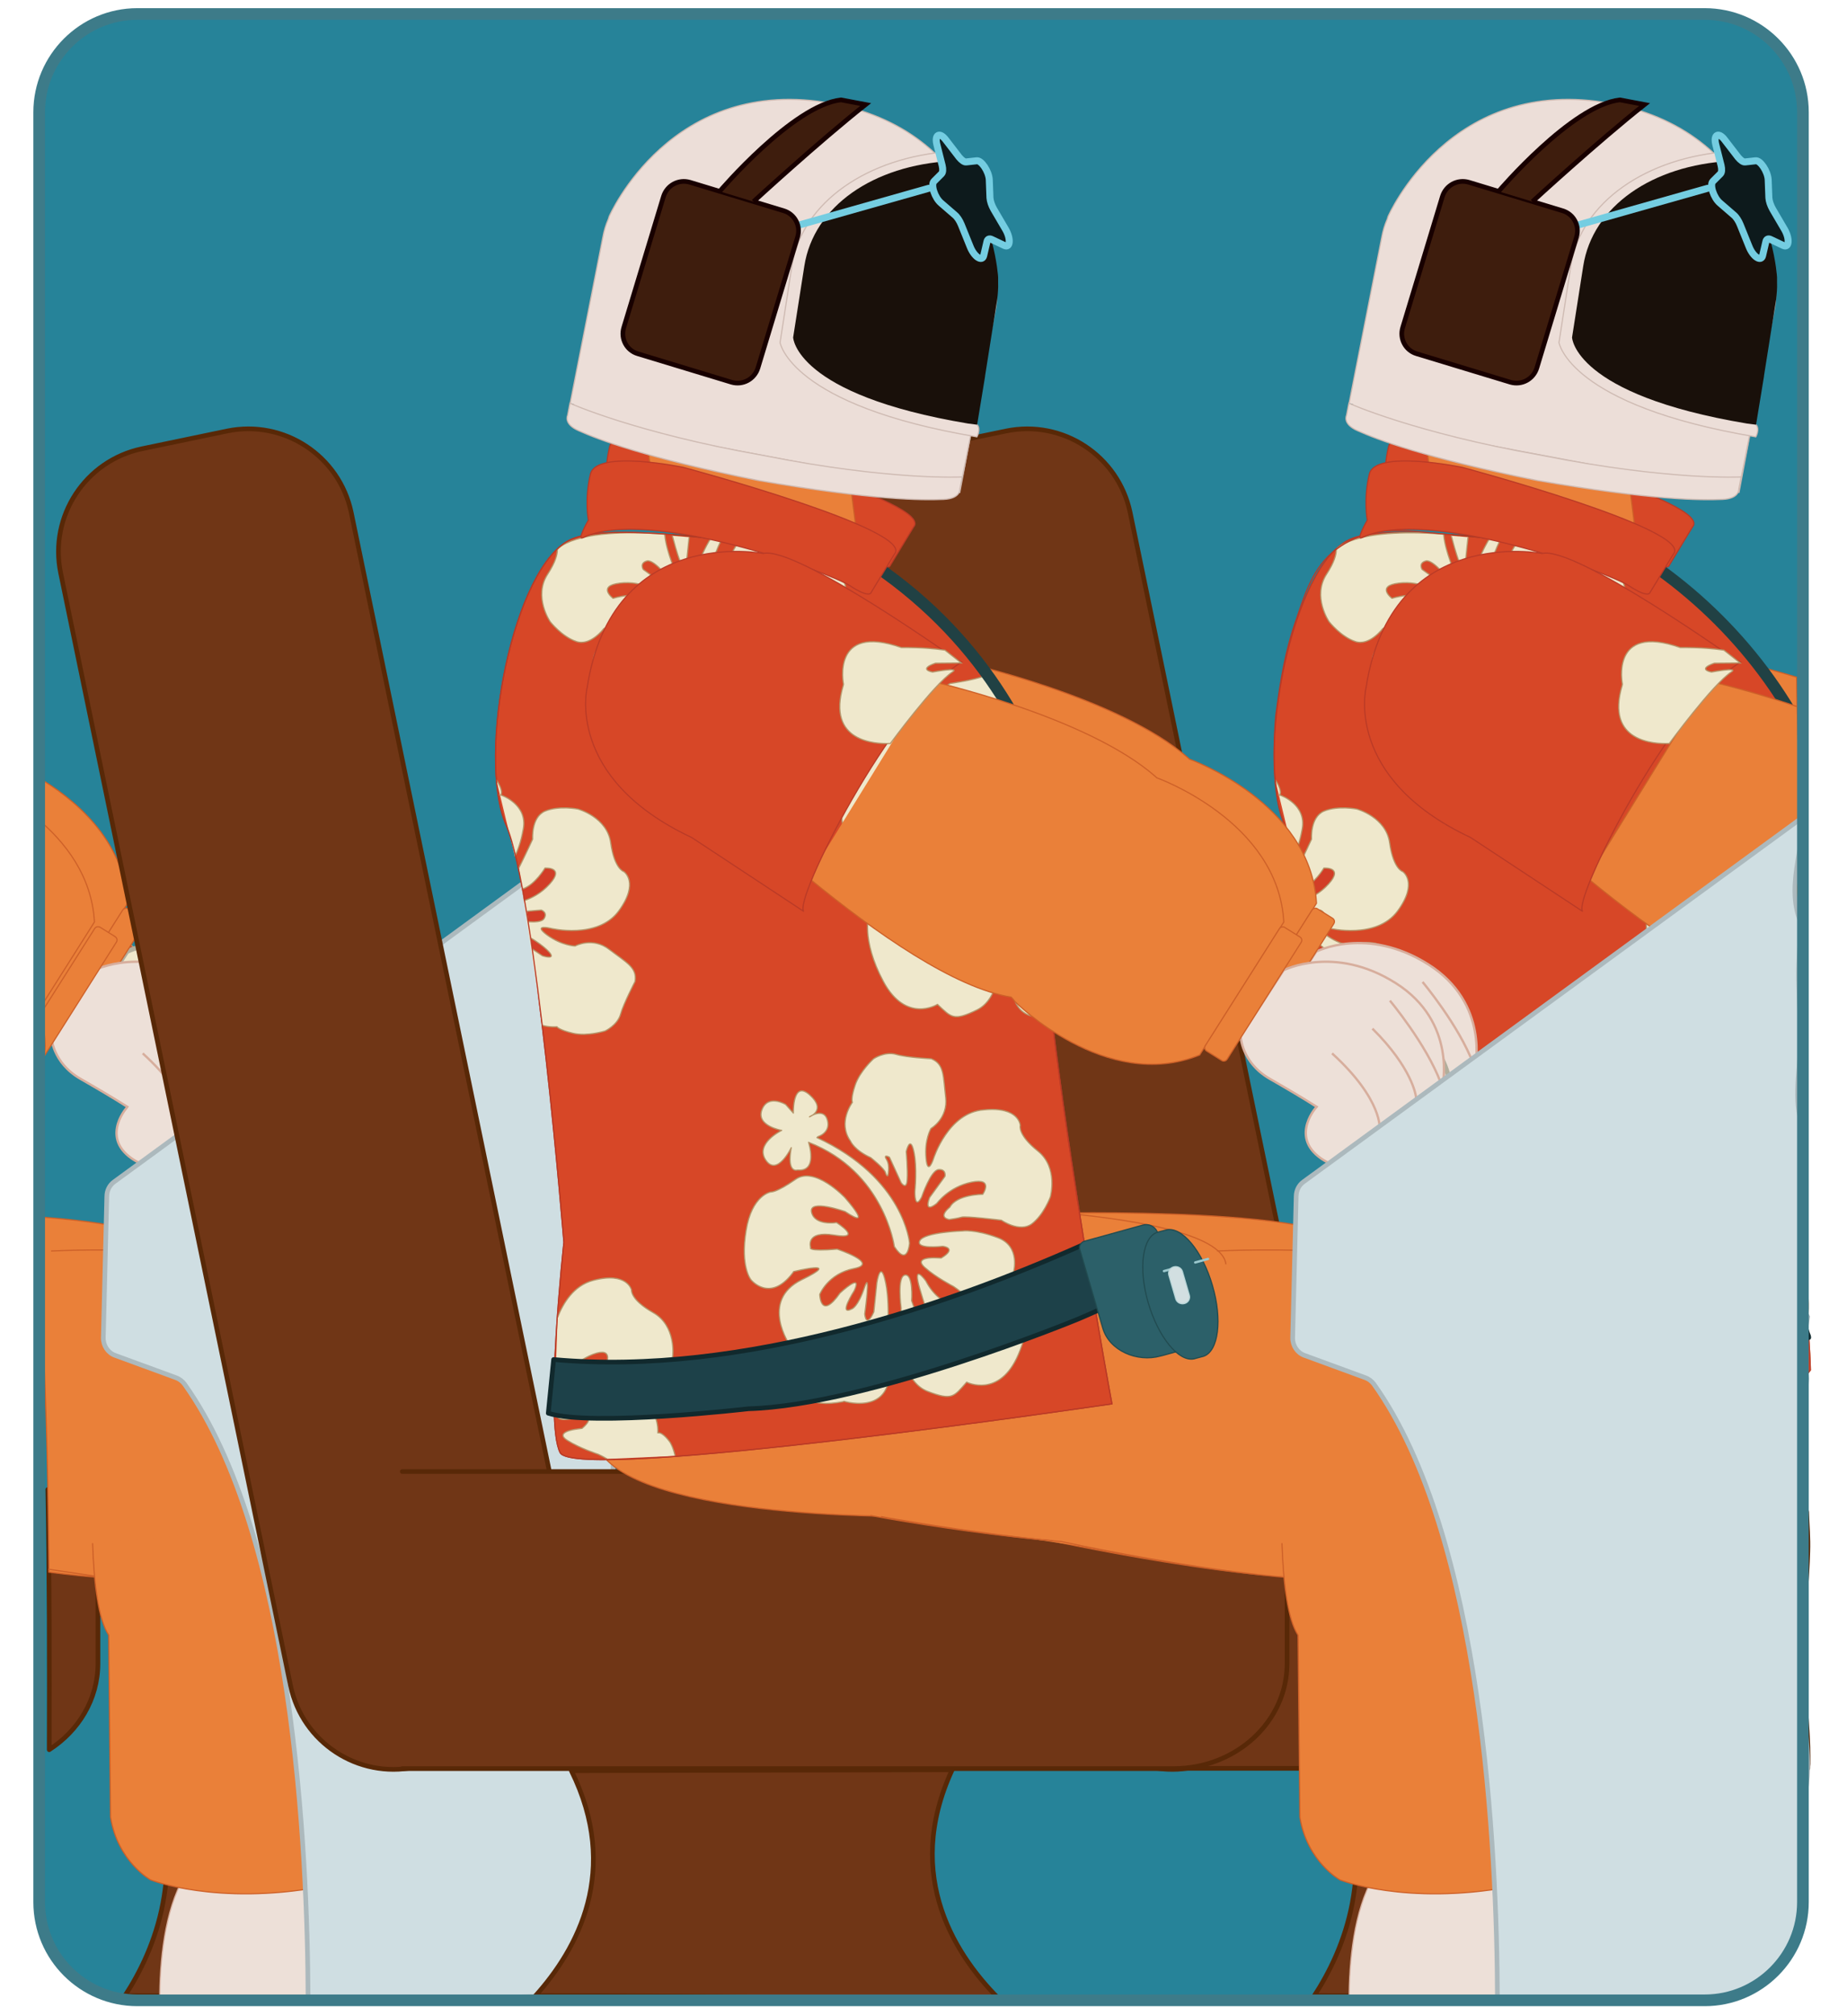 <?xml version="1.0" encoding="utf-8"?>
<!-- Generator: Adobe Illustrator 27.3.1, SVG Export Plug-In . SVG Version: 6.00 Build 0)  -->
<svg version="1.1" id="Layer_1" xmlns="http://www.w3.org/2000/svg" xmlns:xlink="http://www.w3.org/1999/xlink" x="0px" y="0px"
	 viewBox="0 0 792 864" style="enable-background:new 0 0 792 864;" xml:space="preserve">
<style type="text/css">
	.st0{fill:#268399;}
	.st1{fill:#703616;stroke:#582807;stroke-width:2;stroke-linecap:round;stroke-linejoin:round;stroke-miterlimit:10;}
	.st2{fill:none;stroke:#000000;stroke-miterlimit:10;}
	.st3{fill:#EFE8CC;stroke:#B5956A;stroke-width:0.5;stroke-linecap:round;stroke-linejoin:round;stroke-miterlimit:10;}
	.st4{fill:#EFE8CC;stroke:#B5956A;stroke-width:0.5;stroke-miterlimit:10;}
	.st5{fill:#D23D27;stroke:#B5956A;stroke-width:0.5;stroke-miterlimit:10;}
	.st6{fill:none;stroke:#000000;stroke-width:2;stroke-miterlimit:10;}
	.st7{fill:#EA8039;stroke:#CD6028;stroke-width:0.5;stroke-miterlimit:10;}
	.st8{fill:#EFE8CC;stroke:#B1AE9C;stroke-width:2;stroke-miterlimit:10;}
	.st9{fill:none;stroke:#B1AE9C;stroke-width:2;stroke-linecap:round;stroke-linejoin:round;stroke-miterlimit:10;}
	.st10{fill:#EDE0D8;stroke:#D7AE9D;stroke-width:0.5;stroke-miterlimit:10;}
	.st11{fill:#EDE0D8;stroke:#D7AE9D;stroke-miterlimit:10;}
	.st12{fill:#CFDEE2;stroke:#ACB9BD;stroke-width:2;stroke-miterlimit:10;}
	.st13{fill:#EFE8CC;}
	.st14{fill:#D74727;stroke:#BA3A26;stroke-width:0.5;stroke-miterlimit:10;}
	.st15{fill:#EFE8CC;stroke:#B1AE9C;stroke-width:0.5;stroke-miterlimit:10;}
	.st16{fill:none;stroke:#A8A694;stroke-width:0.5;stroke-miterlimit:10;}
	.st17{fill:#DC7038;stroke:#AA5626;stroke-width:0.5;stroke-miterlimit:10;}
	.st18{fill:#D23C27;stroke:#A53A23;stroke-width:0.5;stroke-miterlimit:10;}
	.st19{fill:none;stroke:#A53A23;stroke-width:0.5;stroke-miterlimit:10;}
	.st20{fill:none;stroke:#BA3A26;stroke-width:0.5;stroke-miterlimit:10;}
	.st21{fill:#1D4149;stroke:#11292D;stroke-width:2;stroke-linecap:round;stroke-linejoin:round;stroke-miterlimit:10;}
	.st22{fill:none;stroke:#214144;stroke-width:5;stroke-linecap:round;stroke-linejoin:round;stroke-miterlimit:10;}
	.st23{fill:#EEE7CB;}
	.st24{fill:#ECDED8;stroke:#CEBAB2;stroke-width:0.5;stroke-miterlimit:10;}
	.st25{fill:#EEE7CB;stroke:#B1AE9B;stroke-miterlimit:10;}
	.st26{fill:none;stroke:#A8A594;stroke-miterlimit:10;}
	.st27{fill:#19100A;}
	.st28{fill:#0D1A1C;stroke:#74CDE1;stroke-width:3;stroke-miterlimit:10;}
	.st29{fill:none;stroke:#74CDE1;stroke-width:3;stroke-linecap:round;stroke-linejoin:round;stroke-miterlimit:10;}
	.st30{fill:#EFE8CC;stroke:#B5956A;stroke-width:2;stroke-miterlimit:10;}
	.st31{fill:#3E1D0D;stroke:#180000;stroke-width:2;stroke-miterlimit:10;}
	.st32{fill:#2C6069;stroke:#214B50;stroke-width:0.5;stroke-miterlimit:10;}
	.st33{fill:none;stroke:#9BC8CD;stroke-linecap:round;stroke-miterlimit:10;}
	.st34{fill:#D2DFE1;stroke:#B9D6D8;stroke-width:0.5;stroke-miterlimit:10;}
	.st35{fill:#B2D5DD;stroke:#7CAEB4;stroke-width:0.75;stroke-linecap:round;stroke-miterlimit:10;}
	.st36{fill:#0D1A1C;stroke:#7CAEB4;stroke-linecap:round;stroke-miterlimit:10;}
	.st37{fill:#B2D5DD;stroke:#7CAEB4;stroke-linecap:round;stroke-miterlimit:10;}
	.st38{fill:none;stroke:#3D7B89;stroke-width:5;stroke-miterlimit:10;}
</style>
<path class="st0" d="M731,857.2H58.9c-23.2,0-42.1-18.8-42.1-42.1v-767C16.8,24.9,35.7,6,58.9,6H731c23.2,0,42.1,18.8,42.1,42.1v767
	C773.1,838.3,754.2,857.2,731,857.2z"/>
<path class="st1" d="M53.4,855.5c0.9-0.2,1.8-0.3,2.6-0.3c45,0,89.9,1.1,134.9,1.2c2.4,0,4.7,0.7,6.7,1.9c0.5,0,1,0,1.5,0
	c-14.5-19.3-31.3-53.9-15.8-99.9l-118.5,0.5C80.1,801.5,66.8,835.1,53.4,855.5z"/>
<path class="st2" d="M120.5,773.2"/>
<path class="st3" d="M262.9,385.5c-1.3-2.2-0.9,0.6-0.1,4.2C262.9,388.3,262.9,386.9,262.9,385.5z"/>
<path class="st4" d="M52.3,406.7c2.4,1.6,4.3,2.9,4.3,2.9s7.1,2.3,1.9-2.6c-1.9-1.8-4.4-3.5-6.8-5"/>
<path class="st5" d="M48.6,386c3.1-1,7.4-3.1,11.1-7.2c6.7-7.4-2-6.8-2-6.8s-4.3,7.2-9.5,8.9"/>
<path class="st5" d="M50.6,395c2.9,0.2,5.7,0,6.6-1.2c1.9-2.8-1.1-3.8-1.1-3.8l-6.1,0.5"/>
<path class="st5" d="M52.3,406.7c2.4,1.6,4.3,2.9,4.3,2.9s7.1,2.3,1.9-2.6c-1.9-1.8-4.4-3.5-6.8-5"/>
<path class="st6" d="M100.5,772.2"/>
<path class="st7" d="M16.5,376c0.4,19,1.1,37.9,1.2,56.9c0,3.8,0,7.7,0,11.5c0.3-0.1,0.6-0.2,0.9-0.3l36.1-57
	c-1.6-27.7-23.5-45.3-39-54.3C16.1,347.2,16.2,361.6,16.5,376z"/>
<path class="st8" d="M68.6,466.3c-6.3-4-14-8.5-20.1-12c-12.2-7-12.5-18.2-12.5-18.2l18.4-28.3c0,0,21.7-11.2,48.1,5.5
	s20,44.4,20,44.4l-0.1,0.5c4,15.1-11.7,21.5-11.7,21.5s-2.5,1.1-4.5,0.3l-0.4,0.6c-3.7,6-8.9,10.9-18.5,10l-0.4,0
	c-3.3,2.1-7.7,2.7-13.5-0.4C55.9,481,68.1,467,68.1,467L68.6,466.3z"/>
<path class="st9" d="M87,490.6c6.6-4.2,8.6-14.6,8.6-14.6s1.6-12.5-20.4-32.6"/>
<path class="st9" d="M105.9,480.6c4.8-7.7,5.7-17.3,5.2-19c0,0-1.5-11.9-18.6-28.8"/>
<path class="st9" d="M100,420.8c0,0,15.6,18.6,21.8,35.2c0.3,0.8,0.5,1.5,0.7,2.2"/>
<path class="st7" d="M61.9,395.9l-31.7,50c-0.5,0.8-1.6,1.1-2.4,0.5l-6.4-4c-0.8-0.5-1.1-1.6-0.5-2.4l31.7-50
	c0.5-0.8,1.6-1.1,2.4-0.5l6.4,4C62.2,394,62.5,395,61.9,395.9z"/>
<path class="st1" d="M20.5,638.3c0.7,37.2,0.7,74.3,0.6,111.5c12.6-8.1,20.9-21.6,20.9-36.9v-37.3C42,660.1,33.5,646.4,20.5,638.3z"
	/>
<path class="st10" d="M152.8,856.8c26.9-0.5,53.7-1.1,80.6-1.4c1.3-11.6-2.5-24.4-2.5-24.4c-7.3-16-24.8-26.5-44.1-26.1
	c0,0-10.7-0.2-20.1,2.9c-0.1-0.2-2.8-9.8-4.4-9.5c-1.6,0.2-62.7,1-62.7,1c-8.6,16.4-8.8,41.2-7.5,58.2
	C112.4,857.3,132.6,857.2,152.8,856.8z"/>
<path class="st7" d="M196,594.4c-3.5-44.6-48.2-54.6-48.2-54.6l-77.2-7c-8.2-6.2-29.7-9.5-53.5-11.3c0.5,28.1,1.7,56.2,2.6,84.3
	c0.7,22.6,1.1,45.2,1.3,67.8c25.4,3,49.4,4,59.2-0.9l77.2,7c19.2-1.1,28.4-14.2,28.4-14.2S199.6,639,196,594.4z"/>
<path class="st10" d="M152.8,856.8c19.2-0.3,38.4-0.8,57.6-1.1c-0.4-7.3-1.8-13.1-1.8-13.1c-6.5-16.4-23.4-27.7-42.7-28.4
	c0,0-10.7-0.7-20.2,1.8c0,0,0,0,0,0c-0.1-0.6-2.4-9.9-3.9-9.7c-1.6,0.2-62.7-2.2-62.7-2.2c-8.6,14.6-10.6,36.6-10.6,53.2
	C96.7,857.4,124.8,857.3,152.8,856.8z"/>
<path class="st7" d="M21,672.5c0,0.4,0,0.8,0,1.2c8.6,1.1,17.1,2,25.1,2.5L21,672.5z"/>
<path class="st7" d="M188.1,647.8c-0.7,12.8,1.9,23.5-1.5,29l0.8,78c0,0-5.4,45.7-50,53.8c-44.6,8.1-72.8-3-72.8-3
	s-14.1-7.8-17.2-26.9l-0.8-78c-4.4-6.8-6.3-21.7-6.9-39.4"/>
<path class="st7" d="M21.9,536.1c0,0,104.8-5.9,169.5,24.1"/>
<path class="st7" d="M16.5,376c0.4,18.4,1,36.9,1.1,55.3l22.9-36.2c-1.1-19.7-12.5-34.2-24.5-44.3C16.2,359.3,16.3,367.6,16.5,376z"
	/>
<path class="st11" d="M54.6,474.3c-6.3-4-14-8.5-20.1-12c-12.2-7-12.5-18.2-12.5-18.2l18.4-28.3c0,0,21.7-11.2,48.1,5.5
	s20,44.4,20,44.4l-0.1,0.5c4,15.1-11.7,21.5-11.7,21.5s-2.5,1.1-4.5,0.3l-0.4,0.6c-3.7,6-8.9,10.9-18.5,10l-0.4,0
	c-3.3,2.1-7.7,2.7-13.5-0.4C41.9,489,54.1,475,54.1,475L54.6,474.3z"/>
<path class="st11" d="M73,498.6c6.6-4.2,8.6-14.6,8.6-14.6s1.6-12.5-20.4-32.6"/>
<path class="st9" d="M91.9,488.6c4.8-7.7,5.7-17.3,5.2-19c0,0-1.5-11.9-18.6-28.8"/>
<path class="st9" d="M86,428.8c0,0,15.6,18.6,21.8,35.2c0.3,0.8,0.5,1.5,0.7,2.2"/>
<path class="st7" d="M49.4,401.4l-6.4-4c-0.8-0.5-1.9-0.3-2.4,0.5l-23.4,36.9c1.2,3.8,2,7.8,2.1,11.9c0.1,2,0,4-0.4,6l30.9-48.8
	C50.5,403,50.2,402,49.4,401.4z"/>
<path class="st12" d="M262.7,690.6c-0.2-33.4-0.5-66.5,2-99.8c-0.4-6.1-1-12.2-0.7-18.2c0.2-2.8,0.6-5.5,1.1-8.3
	c-1.3-2.3-2.2-4.9-2.3-7.6c0-0.8,0-1.5,0-2.2c0-13.3-0.2-26.5,0-39.8c0.1-6.9,0.2-13.8,0.4-20.7c0.1-3,0.5-6,1-9
	c-5.8-11-2.4-24.9-2.2-36.7c0.2-9.4-0.5-18.7-0.7-28.1c-0.2-8.3,0.7-16.5,1-24.8c-3.7-8.3-2.9-17.7-1.3-27c0.3-2,0.7-4.1,1.1-6.1
	c0.2-1,0.4-2,0.6-3c-0.1-3,0.1-6,0.2-9L49,506.4c-2,1.4-3.2,3.8-3.2,6.3l-1.5,60.5c-0.1,3.4,2,6.5,5,7.6l26.2,9.6
	c1.4,0.5,2.7,1.5,3.6,2.7c46.7,65.3,52.8,200.2,53,263.7c12-0.1,24.1-0.2,36.1-0.5c20.1-0.4,40.3-0.1,60.4-0.7
	c2.2-0.1,4.3-0.2,6.4-0.3c0.7-0.5,1.4-1,2.2-1.3c2.7-1.2,5.2-2.4,7.7-3.9c0.9-0.6,1.8-1.2,2.8-1.8c0.2-0.2,0.8-0.7,1.3-1
	c1.8-1.6,3.4-3.3,5-5.2c0.2-0.2,0.3-0.3,0.4-0.5c0.1-0.2,0.2-0.4,0.4-0.7c0.6-0.9,1.2-1.8,1.8-2.8c1.1-1.8,2-3.7,2.9-5.5
	c-0.2,0.4,0.9-2.2,1-2.5c0.4-1.1,0.8-2.2,1.1-3.3c2-6.2,2.6-9,2.5-14.8c-0.1-6-0.7-11.9-0.5-17.9c-0.8-1.8-1.3-3.8-1.2-5.9
	c0.1-8,1.5-15.9,2.3-23.9c0.9-8.2,0.2-16-0.5-24.1C262.8,723.7,262.8,707.2,262.7,690.6z"/>
<path class="st7" d="M772.6,400.4c1.5-36.8-2-73.4-2.2-110.2c-13.8-4.2-23.6-6.3-23.6-6.3l-52.1,84.4c25.3,20.8,54,41.1,77,48.6
	C772.1,411.4,772.4,405.8,772.6,400.4z"/>
<path class="st1" d="M563.4,855.5c0.9-0.2,1.8-0.3,2.6-0.3c45,0,89.9,1.1,134.9,1.2c2.4,0,4.7,0.7,6.7,1.9c0.5,0,1,0,1.5,0
	c-14.5-19.3-31.3-53.9-15.8-99.9l-118.5,0.5C590.1,801.5,576.8,835.1,563.4,855.5z"/>
<path class="st1" d="M511.8,757.3c-24.3,5-48.1-10.6-53.2-34.9L360,245.5c-5-24.3,10.6-48.1,34.9-53.2l36.5-7.6
	c24.3-5,48.1,10.6,53.2,34.9l98.6,476.9"/>
<path class="st1" d="M775.3,755.9c0.3-18.7-3.3-37.4-2.3-56.1c0.6-11.7,1.9-23.3,2.2-35c0.2-5.6-0.3-11.2-0.5-16.8
	c-0.2-1.1-0.5-2.3-0.8-3.4c-0.2-0.8-0.4-1.5-0.7-2.3c-1.8-3.9-2.7-7.9-2.5-11.8H506.5v127.3h268.7
	C775.2,757.2,775.2,756.6,775.3,755.9z"/>
<path class="st7" d="M723.3,649.8c0,0-124.9,1.6-134.1-32.3s120.6-29.1,120.6-29.1l49,43.6L723.3,649.8z"/>
<path class="st2" d="M630.5,773.2"/>
<path class="st2" d="M805,871.2"/>
<path class="st13" d="M730,182.2"/>
<path class="st14" d="M592.2,218.8c-2.8,1.4,2.3-7.5,2.3-7.5s-1.7-9.1,0.9-19.8c2.7-10.6,39.9-2.8,39.9-2.8s100,26.8,90.4,37.2
	l-9.9,16.3c0,0-0.4,3-9.3-2.9C697.5,233.6,620,205.3,592.2,218.8z"/>
<polyline class="st7" points="700.8,224.3 613.1,202.2 611.8,191.9 696,186.5 696.5,190.3 700.8,224.3 "/>
<path class="st15" d="M665.3,175.8"/>
<path class="st16" d="M684.6,78.1"/>
<path class="st16" d="M684.6,78.1"/>
<path class="st13" d="M751.1,185.6"/>
<path class="st17" d="M772.5,520c-36.9-2.8-72.3-2.5-72.3-2.5l73.9,12.2C773.6,526.4,773,523.2,772.5,520z"/>
<path class="st7" d="M774.7,648.1c-0.2-1.1-0.5-2.3-0.8-3.4c-0.2-0.8-0.4-1.5-0.7-2.3c-3.8-8.1-3.2-16.8,1-23.6
	c-1.3-2.6-2.2-5.5-2.5-8.4c-3.1-7.9-0.8-16.9,4.6-23.3c-0.1-4.7-0.4-9.3-0.7-14c0-0.2,0-0.4-0.1-0.7c-1.1-2.6-1.7-5.5-1.7-8.5v-8.7
	c-0.6-6.5-0.8-12.9,0-19.2c0.2-1.4,0.4-2.8,0.7-4.1c-0.5-2.9-1-5.9-1.5-8.8l-65.7,126.2l3.2,0.6c12.5,2.2,37.8,6.4,64.6,9.2
	C775,655.4,774.8,651.8,774.7,648.1z"/>
<path class="st7" d="M772.3,518.3c-35.2-2.4-67.6-2.2-67.6-2.2l69.2,11.4C773.3,524.5,772.7,521.4,772.3,518.3z"/>
<path class="st7" d="M711.8,649.8l3.2,0.6c11.6,2,34.2,5.8,58.9,8.6L711.8,649.8z"/>
<path class="st18" d="M714.9,366.9c0,0-57.3,18.5-126.8,16.4"/>
<path class="st14" d="M776.3,587.1c-0.1-4.7-0.4-9.3-0.7-14c0-0.2,0-0.4-0.1-0.7c-1.1-2.6-1.7-5.5-1.7-8.5v-8.7
	c-0.6-6.5-0.8-12.9,0-19.2c0.2-1.4,0.4-2.8,0.7-4.1c-1.6-8.7-3-17.5-4.1-26.3c-4-34.9,0.7-70.4,2.1-105.3c1.2-30.8-1-61.6-1.9-92.3
	c-19.1-34.3-57.6-63.8-57.7-65.1c0,0-108.7-22.6-133.8-11.9c-25.1,10.7-41.1,93-28.2,122.5s24.8,178.9,24.8,178.9s-8.4,77-1.6,90.1
	c5,9.6,130.4-6.2,196.6-15.2C769.3,600.1,771.7,592.7,776.3,587.1z"/>
<path class="st4" d="M740.3,371.5c0,0-6.2,1.3,1.3,4.9l2.9-0.4c0,0,9-1.1,4.6,3.7c-4.4,4.7-11.4,9.2-11.4,9.2s-10.9,8.3-1.7,8.1
	c9.1-0.3,13.3-11.5,13.3-11.5s5.3-9.1,2.8,3.4c-2.5,12.5-3.6,13.6-1.3,15.3c2.3,1.6,5.3-10.8,5.3-10.8s-1.9-11.3,1.8-11.2
	c3.6,0.1,3,13.9,3,13.9l1.8,15.2c0,0,0.3,16.6-9.8,21.5c-10.1,4.9-10.9,3.2-16.9-2.4c0,0-13.4,8.4-23.2-9.8c-9.7-18.1-6.2-29-6.2-29
	s1.8-4.9,4-5.2c0,0,0.1,0,0.1,0l-0.2-0.7c0,0-3.3-11.2,6.2-15.8c9.5-4.6,14.8-4.3,14.8-4.3s16.5-1,18.7,2.5c2.2,3.5-9.3,3.3-9.3,3.3
	L740.3,371.5z"/>
<path class="st3" d="M770.8,431.8c0.7-10.5,1.4-21,1.8-31.4c0-0.2,0-0.4,0-0.6c-0.4-0.5-1-1.2-1.6-2.2l-3-12.2c0,0-3.1-10.3-3.8,0.7
	c-0.7,11,3.4,26.7,3.4,26.7l0.2,0.6C766.8,422.9,768.3,428.5,770.8,431.8z"/>
<path class="st3" d="M772.9,385.5c-1.3-2.2-0.9,0.6-0.1,4.2C772.9,388.3,772.9,386.9,772.9,385.5z"/>
<path class="st4" d="M773.4,525.4c-1.1-6.5-2.1-13.1-2.9-19.7c-1.1-9.3-1.5-18.6-1.6-28c-2.1-1.8-6-3.3-13.2-2.6
	c-15.2,1.6-21.4,21.4-21.4,21.4s-2.5,7.8-3.2-0.1c-0.8-7.9,2.1-12.8,2.1-12.8s7.4-4.3,6.3-13.4c-1.1-9.1-0.5-14.2-6.2-16.5
	c0,0-10.6-0.5-15.2-1.9s-9.5,1.9-9.5,1.9s-5.9,5.3-7.9,11.3c-2,5.9-1.2,7.4-1.2,7.4s-6.5,8.6-0.8,16.6c0,0,1.5,3.8,8.7,7.1
	c0,0,5.8,4.6,6.3,6.4c0.5,1.8,1,1.3,1,1.3s1.1-4.1-0.5-6.8c-1.7-2.7,1.2-1.1,1.2-1.1l5,10.9c0,0,2.3,3.4,2.6-1.1
	c0.3-4.5-0.4-12.2-0.4-12.2s1.6-7.2,3.2-0.3s0.5,17.4,0.5,17.4s-0.2,8.3,2.9,2.4c0,0,3.9-11.6,7.3-11.8c3.4-0.2,2.7,2.9,2.7,2.9
	l-6.6,9.1c0,0-2.9,7.2,3.1,2.5c0,0,5.1-7.1,14.9-9.1c9.8-2,4.8,5.2,4.8,5.2s-11.1,0-14.1,5.5c0,0-5.5,4.2-0.3,5.3c0,0,3.8-0.5,5.3-1
	c1.4-0.6,17.1,1.3,17.1,1.3S768.6,526.3,773.4,525.4z"/>
<path class="st4" d="M768.6,545.2c0,0,3.2-11.1-6.7-14.8s-15.1-2.9-15.1-2.9s-16.5,0.5-18.4,4.2c-1.9,3.7,9.6,2.4,9.6,2.4h0.4
	c0,0,6.3,0.7-0.8,5l-2.9-0.1c0,0-9.1-0.3-4.2,4.1c4.8,4.3,12.2,8.1,12.2,8.1s11.6,7.3,2.5,7.9c-9.1,0.6-14.2-10.2-14.2-10.2
	s-6.1-8.5-2.5,3.7c3.6,12.2,4.8,13.3,2.7,15.1s-6.3-10.3-6.3-10.3s0.8-11.5-2.8-11c-3.6,0.5-1.7,14.1-1.7,14.1l-0.3,15.3
	c0,0,1.3,16.6,11.8,20.5c10.5,4,11.1,2.2,16.6-4c0,0,14.1,7.1,22.2-11.9c8-19,3.4-29.4,3.4-29.4s-2.2-4.7-4.4-4.8c0,0-0.1,0-0.1,0
	L768.6,545.2z"/>
<path class="st3" d="M691.6,238.7c7.3,13.3,5.1,19.8,5.1,19.8s-4.1,12.3-17.9,3.4l-0.5-0.3c0,0-22.4,2.5-2.1,4.5
	c20.3,2,14.5,24.7,14.5,24.7s16.5,25.7-12.8,30.4l-0.5,0.2c0,0-21.4,16.4-25.1-15.5l-0.3-0.6c0,0-7.4-14.5-9.1-25.3
	c-1.7-10.9,3.5-1.5,3.5-1.5l5.6,11.2c5.8,5.7,4-0.5,4-0.5s-9.4-17.6-3.8-10.7c5.6,6.9,8.3,6.8,8.3,6.8c6.9,0.8-3.6-6.9-3.6-6.9
	c-6.5-6.4,6-1.2,6-1.2c12.1,8.3,8.3-2.5,8.3-2.5s-6.4-7.1-17.7-5.3c-11.2,1.8,3.9-10.3,3.9-10.3c12.8-3.6,10.4-4.6,10.4-4.6
	s-0.3-7.8-11.4-1.4c-11.1,6.4-2.7-4.7-2.7-4.7s9.2-1.8,8.5-7.9c-0.7-6-13.6,4.7-13.6,4.7c-9.1,12.4-2-5.7-2-5.7s1.4-3.4,3.9-6.9"/>
<path class="st3" d="M684.3,487.5c37.5,17.4,39.7,45.2,39.7,45.2s-0.7,10.4-6.5,1.5c0,0-4.3-32.2-36.8-44.7c0,0,4.3,12.7-4.7,11.9
	c0,0-4.8,1.7-2.7-9.6c0,0-6,12.5-10.9,5.4c-4.9-7.1,6.8-12.8,6.8-12.8s-11.1-1.9-8.5-8.8c2.6-6.9,10.2-2.3,10.2-2.3l3.3,3.7
	c0,0-0.4-14.4,7-7.8c7.4,6.6-0.1,9.4-0.1,9.4s6.2-4.2,7.7,1.4c1.5,5.5-4.1,7.1-4.1,7.1L684.3,487.5z"/>
<path class="st3" d="M695.9,600.5c0,0,25.8,7.9,18.1-23.2l0.1-0.6c0,0,1.9-16.1-0.3-26.9c-2.2-10.8-3.8-0.1-3.8-0.1l-1.3,12.5
	c-3.4,7.4-3.9,0.9-3.9,0.9s2.7-19.8-0.1-11.4c-2.8,8.4-5.4,9.2-5.4,9.2c-6.1,3.2,1-7.8,1-7.8c3.8-8.2-6.1,1-6.1,1
	c-8.4,12-8.7,0.6-8.7,0.6s3.5-8.9,14.7-11.1c11.2-2.2-7.2-8.3-7.2-8.3c-13.3,1.1-11.4-0.7-11.4-0.7s-2.5-7.4,10.2-5.3
	s0.9-5.4,0.9-5.4s-9.3,1.5-10.7-4.4c-1.4-5.9,14.4-0.3,14.4-0.3c12.8,8.5-0.1-6-0.1-6s-12.9-13.7-21.2-7.8
	c-8.3,5.8-10.6,5.4-10.6,5.4s-8.2,1.3-10.6,16.7c-2.5,15.4,2.1,20.9,2.1,20.9s8.1,10.1,18-3l0.3-0.5c0,0,21.9-5.4,3.5,3.5
	c-18.3,9-5,28.2-5,28.2s-6.6,29.8,22.6,24.1L695.9,600.5z"/>
<path class="st4" d="M619,228.9c0.2,0,0,0.4,0.1,0.6c0.7,7.1,5,16.6,5,16.6s2.8,7.8-2.1,3.2c0,0-7.4-9.8-10.6-8.9
	c-3.3,0.9-1.6,3.6-1.6,3.6l9.1,6.6c0,0,5,5.9-2.1,3.3c0,0-7.1-5.2-17-4c-10,1.2-2.9,6.5-2.9,6.5s10.5-3.4,15.1,0.8
	c0,0,6.6,2.3,2,4.9c0,0-3.8,0.8-5.3,0.7s-15.8,6.6-15.8,6.6s-5.7,7.6-11.8,5.5c-6.2-2.1-11.2-8.5-11.2-8.5s-7.3-10.7-1.1-20.3
	c3.4-5.2,4.2-8.5,4.2-10.5C572.6,235.6,579.6,225.9,619,228.9z"/>
<path class="st4" d="M629.5,230.2l-1.1,10.5c0,0-1.1,4-2.8-0.2c-1.3-3.3-2.7-8.7-3.3-10.9"/>
<path class="st4" d="M616.1,271.4c0,0-5.8,2.7,2.4,4.5l2.7-1c0,0,8.5-3.1,5.3,2.5c-3.2,5.6-9,11.5-9,11.5s-8.7,10.6,0.1,8.2
	s10.3-14.2,10.3-14.2s3.1-10,3.5,2.7c0.4,12.7-0.4,14.1,2.2,15.2c2.6,1.1,2.8-11.7,2.8-11.7s-4.4-10.6-0.8-11.3
	c3.6-0.7,6.1,12.8,6.1,12.8l5.1,14.4c0,0,4,16.1-4.7,23.2c-8.7,7.1-9.9,5.6-17,1.5c0,0-11.2,11.2-24.8-4.3
	c-13.6-15.5-12.5-26.9-12.5-26.9s0.6-5.2,2.7-5.9c0,0,0.1,0,0.1,0l-0.3-0.6c0,0-5.8-10.2,2.5-16.8c8.2-6.6,13.4-7.5,13.4-7.5
	s15.8-4.7,18.8-1.8c3,2.9-8.4,5.3-8.4,5.3L616.1,271.4z"/>
<path class="st3" d="M638.8,230.6c-11.1,18.4-8.4,33.2-8.4,33.2s3.4,9.9,6.6-0.2c0,0-2.1-15.8,6.4-32.3"/>
<path class="st19" d="M635.3,230.4c5.1,0.6,10.3,1.2,15.5,1.9"/>
<path class="st19" d="M622.3,229.1c4.2,0.3,8.6,0.8,13,1.3"/>
<path class="st4" d="M562.3,406.7c2.4,1.6,4.3,2.9,4.3,2.9s7.1,2.3,1.9-2.6c-1.9-1.8-4.4-3.5-6.8-5"/>
<path class="st4" d="M556.5,371.9c2.3-4.5,5.9-12.3,5.9-12.3s-0.7-9.4,5.3-12c6-2.5,14.1-0.9,14.1-0.9s12.6,3.4,14.1,14.6
	c1.6,11.2,5.6,12.2,5.6,12.2s6.8,4.6-2.2,16.9c-9.1,12.3-29.2,7.4-29.2,7.4s-7.9-1.9-1.6,2.8c6.4,4.7,12.1,4.8,12.1,4.8
	s7.5-4.1,14.7,1.5s12,7.7,11,13.7c0,0-4.9,9.4-6.2,14c-1.3,4.7-6.6,7.2-6.6,7.2s-7.6,2.4-13.7,1c-6.1-1.4-7-2.8-7-2.8
	s-2.9,0.3-6.2-0.6"/>
<path class="st5" d="M558.6,386c3.1-1,7.4-3.1,11.1-7.2c6.7-7.4-2-6.8-2-6.8s-4.3,7.2-9.5,8.9"/>
<path class="st5" d="M560.6,395c2.9,0.2,5.7,0,6.6-1.2c1.9-2.8-1.1-3.8-1.1-3.8l-6.1,0.5"/>
<path class="st4" d="M546.8,334.1c0.1,0.2,0.2,0.3,0.2,0.3s2.9,4.3,1.8,6.2c0,0,0,0.1-0.1,0.1l0.6,0.2c0,0,11,3.9,9.1,14.3
	c-1,5.7-2.5,9.5-3.6,11.8"/>
<path class="st4" d="M572.1,593.9c0.6,0,1.5-0.5,2.9-2.1c0,0,3.9-7.8,13.2-11.4c9.4-3.5,5.6,4.4,5.6,4.4s-10.9,1.8-13,7.7
	c0,0-4.7,5.1,0.5,5.3c0,0,3.7-1.1,5-1.9c1.3-0.8,17.1-1.5,17.1-1.5s8.5,4.1,13.1-0.6c4.5-4.7,6-12.8,6-12.8s1.5-12.9-8.4-18.5
	c-9.9-5.6-9.3-9.7-9.3-9.7s-1.8-8-16.5-4.1c-8.3,2.2-12.8,9.7-15.2,15.8"/>
<path class="st4" d="M623.5,623.9c-0.9-4-2.2-5.9-2.2-5.9s-3-4.3-5.1-4c0,0-0.1,0-0.1,0l0-0.7c0,0,0.4-11.7-10-13.8
	c-10.3-2.1-15.4-0.4-15.4-0.4s-16.2,3.2-17.4,7.2c-1.3,4,9.9,0.8,9.9,0.8l0.4-0.1c0,0,6.3-0.3,0,5.1l-2.9,0.4c0,0-9,1.2-3.5,4.7
	c5.5,3.5,13.3,6,13.3,6s2,0.9,3.8,2"/>
<path class="st5" d="M562.3,406.7c2.4,1.6,4.3,2.9,4.3,2.9s7.1,2.3,1.9-2.6c-1.9-1.8-4.4-3.5-6.8-5"/>
<path class="st20" d="M767.7,607.6C706,615,644,627,581,625c-3,0-6-1-8-4c-2-4-1-9-1-13c-1-24,0-48,4-71c-3-55-10-108-19-164
	c-2-10-7-19-9-29c-2-13-2-24-1-37c2-15,4-28,9-42c4-12,8-24,19-31c15-10,31-6,47.3-4.9"/>
<path class="st20" d="M650.8,232.3C670,235,689,239,708,241c4,0,6,3,9,5c19,18,37,35,50.6,56.8"/>
<path class="st21" d="M775.6,573.2c0-0.2,0-0.4-0.1-0.7c-1.1-2.6-1.7-5.5-1.7-8.5v-8.7c-0.3-3.8-0.5-7.5-0.5-11.3
	c-55.8,22.4-131.8,45-201.9,38.6l-2.3,23c18.7,5.9,85.8-1.9,85.8-1.9C691.3,602.6,746.3,584.1,775.6,573.2
	C775.6,573.2,775.6,573.2,775.6,573.2z"/>
<path class="st22" d="M767.7,305c-22.7-38-58.7-69-100.9-85.2"/>
<path class="st14" d="M584,230.4c-2.8,1.4,2.3-7.5,2.3-7.5s-1.7-9.1,0.9-19.8c2.7-10.6,39.9-2.8,39.9-2.8s100,26.8,90.4,37.2
	l-9.9,16.3c0,0-0.4,3-9.3-2.9C689.4,245.2,611.9,216.9,584,230.4z"/>
<path class="st23" d="M728.4,180.2"/>
<rect x="642.4" y="86.9" transform="matrix(0.185 -0.983 0.983 0.185 374.613 794.991)" class="st24" width="47.9" height="169.7"/>
<path class="st25" d="M664.8,174.3"/>
<path class="st26" d="M683.1,78.5"/>
<path class="st26" d="M683.1,78.5"/>
<path class="st23" d="M749,183.4"/>
<path class="st24" d="M746.7,204.4l7.8-39.6l0-0.2l6.2-31.4c0.5-2.3,0.7-4.7,0.7-7l0.1-2.2c0,0-1.5-66.6-70.8-79.7l0.4,0.1
	c-69.3-13-95.9,48.4-95.9,48.4l-0.3,1c-1.1,2.5-1.9,5.1-2.4,7.9l-6.2,31.5l-7.8,39.6"/>
<path class="st24" d="M741.8,69c2.5-1.6-0.1-4.1-0.1-4.1c-35.4,2.4-63.8,21.6-68.1,48.9l-5.1,33c0,0,4.3,27,84.4,40.4
	c0,0,1.8-3.3,0.1-5.2"/>
<path class="st27" d="M749.1,181.5c-74.2-12.4-75-36.9-75-36.9l4.8-30.6c4-25.6,29.6-43.2,63-45l1.1,0.6c17.6,22.8,19,49.2,19,49.2
	l0,2.2c0.1,2.4-0.1,4.9-0.4,7.3l-5.2,32.8l0,0.2L753,182L749.1,181.5z"/>
<path class="st28" d="M735.7,61.8l2.3,9.1c0.4,1.7,0.3,3-0.3,3.6l-3.2,3.2c-1.5,1.5,0.3,7,3,9.3l5.9,5.1c1.1,0.9,2.1,2.5,2.8,4.2
	l3.8,9.4c1.7,4.3,5.1,6.6,5.8,3.9l1.4-6c0.2-1.1,1-1.5,2-1l5.5,2.6c2.5,1.2,2.8-2.9,0.5-6.9l-5.1-8.7c-0.9-1.6-1.5-3.4-1.6-4.8
	l-0.3-7.8c-0.2-3.6-3.4-8.4-5.4-8.1l-4.5,0.5c-0.8,0.1-1.9-0.7-3-2l-5.7-7.4C737,56.5,734.7,57.6,735.7,61.8z"/>
<path class="st29" d="M732.2,80.7l-73.1,20.7c0,0-1.6,3-0.7,4.6"/>
<path class="st24" d="M659.2,205.9c-49-9.9-68.7-17.6-77-21.3c-6.7-2.9-4.8-6.6-4.8-6.6l1-5.2c0,0,27.9,12.6,82,22.2l1.6,0.3
	c53.9,10.7,84.6,9.1,84.6,9.1l-1,5.2c0,0,0.3,4.1-7,4.4C729.6,214.4,708.4,214.4,659.2,205.9"/>
<path class="st13" d="M369.4,171.9"/>
<path class="st13" d="M390.4,175.6"/>
<path class="st6" d="M610.5,772.2"/>
<path class="st30" d="M629,271.3c0,0-5.9,2.3,2.1,4.6l2.8-0.8c0,0,8.7-2.5,5.1,2.9c-3.6,5.4-9.8,10.9-9.8,10.9s-9.4,10-0.4,8.2
	s11.2-13.5,11.2-13.5s3.8-9.8,3.3,2.9c-0.4,12.7-1.3,14,1.2,15.3s3.5-11.5,3.5-11.5s-3.7-10.9-0.1-11.3s5.2,13.2,5.2,13.2l4.2,14.7
	c0,0,2.9,16.3-6.2,22.8s-10.2,4.9-17.1,0.4c0,0-11.9,10.4-24.4-5.9c-12.5-16.3-10.7-27.6-10.7-27.6s1-5.1,3.1-5.7c0,0,0.1,0,0.1,0
	l-0.3-0.6c0,0-5.1-10.5,3.5-16.6c8.6-6.1,13.9-6.6,13.9-6.6s16.1-3.6,18.8-0.5s-8.7,4.7-8.7,4.7L629,271.3z"/>
<path class="st7" d="M769.3,429.2c0,0,0.6,0.6,1.6,1.5c0.7-10.1,1.3-20.3,1.7-30.3c1.3-32.6-1.3-65.1-2-97.6
	c-20.7-7.1-37.8-10.9-37.8-10.9l-52.1,84.4c29.1,23.9,62.7,47.2,86.9,51.1l1,1.1L769.3,429.2z"/>
<path class="st14" d="M661.3,237.2c0,0-64.6-12.7-75.5,57.3c0,0-9.8,38.8,44.8,64.4l48.1,31.7c-4.9-4.1,37.6-88.6,67.3-106.6
	C746,284,675.3,233.6,661.3,237.2z"/>
<path class="st4" d="M739.2,278.6c-9-1.3-18.1-1.1-18.1-1.1l-0.6,0c-30.2-10.6-24.8,15.7-24.8,15.7l-0.1,0.5
	c-7.3,24.4,14,25.2,20.2,24.9c0,0,18.6-25.4,26.7-30.7c3.2-2.1-8.6,0.1-8.6,0.1s-6.5-1.1,1.2-3.8l11.1-0.1L739.2,278.6z"/>
<path class="st31" d="M647.7,163.8l-40.2-12.2c-4.8-1.4-7.5-6.5-6-11.3l17-56.1c1.5-4.8,6.5-7.5,11.3-6.1l40.2,12.2
	c4.8,1.4,7.5,6.5,6,11.3l-17,56.1C657.5,162.5,652.5,165.2,647.7,163.8z"/>
<path class="st31" d="M657.1,86.4c0,0,28.2-25.9,48.1-41.6l-10.6-2c-20.6,2.3-52,39.2-52,39.2"/>
<path class="st7" d="M360.7,368.2c29.1,23.9,62.7,47.2,86.9,51.1l1,1.1l0.6,0.8c0,0,39,39.2,79.2,22.9l36.1-57
	c-2.4-43.3-54.5-61.8-54.5-61.8l-0.4-0.4c-29.6-26.1-96.8-41.1-96.8-41.1"/>
<path class="st11" d="M578.6,466.3c-6.3-4-14-8.5-20.1-12c-12.2-7-12.5-18.2-12.5-18.2l18.4-28.3c0,0,21.7-11.2,48.1,5.5
	s20,44.4,20,44.4l-0.1,0.5c4,15.1-11.7,21.5-11.7,21.5s-2.5,1.1-4.5,0.3l-0.4,0.6c-3.7,6-8.9,10.9-18.5,10l-0.4,0
	c-3.3,2.1-7.7,2.7-13.5-0.4c-17.5-9.2-5.4-23.2-5.4-23.2L578.6,466.3z"/>
<path class="st9" d="M597,490.6c6.6-4.2,8.6-14.6,8.6-14.6s1.6-12.5-20.4-32.6"/>
<path class="st9" d="M615.9,480.6c4.8-7.7,5.7-17.3,5.2-19c0,0-1.5-11.9-18.6-28.8"/>
<path class="st11" d="M610,420.8c0,0,15.6,18.6,21.8,35.2c0.3,0.8,0.5,1.5,0.7,2.2"/>
<path class="st7" d="M571.9,395.9l-31.7,50c-0.5,0.8-1.6,1.1-2.4,0.5l-6.4-4c-0.8-0.5-1.1-1.6-0.5-2.4l31.7-50
	c0.5-0.8,1.6-1.1,2.4-0.5l6.4,4C572.2,394,572.5,395,571.9,395.9z"/>
<path class="st1" d="M229.4,855.5c1.2-0.2,2.4-0.3,3.6-0.3c61.9,0,123.9,1.1,185.8,1.2c3.4,0,6.5,0.7,9.3,1.9c0.7,0,1.3,0,2,0
	c-20-19.3-43.1-53.9-21.8-99.9L245,758.8C266.1,801.5,247.8,835.1,229.4,855.5z"/>
<path class="st1" d="M177.8,757.3c-24.3,5-48.1-10.6-53.2-34.9L26,245.5c-5-24.3,10.6-48.1,34.9-53.2l36.5-7.6
	c24.3-5,48.1,10.6,53.2,34.9l98.6,476.9"/>
<path class="st1" d="M172.5,630.6h330.7c26.9,0,48.7,20.2,48.7,45v37.3c0,24.8-21.8,45-48.7,45H172.5"/>
<path class="st7" d="M389.3,649.8c0,0-124.9,1.6-134.1-32.3c-9.3-33.9,120.6-29.1,120.6-29.1l49,43.6L389.3,649.8z"/>
<path class="st2" d="M296.5,773.2"/>
<path class="st2" d="M471,871.2"/>
<path class="st13" d="M396,182.2"/>
<path class="st14" d="M258.2,218.8c-2.8,1.4,2.3-7.5,2.3-7.5s-1.7-9.1,0.9-19.8c2.7-10.6,39.9-2.8,39.9-2.8s100,26.8,90.4,37.2
	l-9.9,16.3c0,0-0.4,3-9.3-2.9C363.5,233.6,286,205.3,258.2,218.8z"/>
<polyline class="st7" points="366.8,224.3 279.1,202.2 277.8,191.9 362,186.5 362.5,190.3 366.8,224.3 "/>
<path class="st15" d="M331.3,175.8"/>
<path class="st16" d="M350.6,78.1"/>
<path class="st16" d="M350.6,78.1"/>
<path class="st13" d="M417.1,185.6"/>
<path class="st10" d="M662.8,856.8c26.9-0.5,53.7-1.1,80.6-1.4c1.3-11.6-2.5-24.4-2.5-24.4c-7.3-16-24.8-26.5-44.1-26.1
	c0,0-10.7-0.2-20.1,2.9c-0.1-0.2-2.8-9.8-4.4-9.5c-1.6,0.2-62.7,1-62.7,1c-8.6,16.4-8.8,41.2-7.5,58.2
	C622.4,857.3,642.6,857.2,662.8,856.8z"/>
<path class="st17" d="M366.2,517.4c0,0,150.7-0.9,154.1,25.4"/>
<path class="st7" d="M440.6,520.1c0,0,118.1-3.8,140,12.8l77.2,7c0,0,44.7,9.9,48.2,54.6c3.5,44.6-10.3,71.2-10.3,71.2
	s-9.1,13.1-28.4,14.2l-77.2-7c-24.5,12.3-140-12.8-140-12.8l-3.7-0.3c-28.7-2.8-56.7-7.4-70-9.8l-3.2-0.6"/>
<path class="st10" d="M662.8,856.8c19.2-0.3,38.4-0.8,57.6-1.1c-0.4-7.3-1.8-13.1-1.8-13.1c-6.5-16.4-23.4-27.7-42.7-28.4
	c0,0-10.7-0.7-20.2,1.8c0,0,0,0,0,0c-0.1-0.6-2.4-9.9-3.9-9.7c-1.6,0.2-62.7-2.2-62.7-2.2c-8.6,14.6-10.6,36.6-10.6,53.2
	C606.7,857.4,634.8,857.3,662.8,856.8z"/>
<path class="st7" d="M370.6,516.2c0,0,151.7-1,155.1,25.6"/>
<path class="st7" d="M556.1,676.3c-42.8-3-101-15.7-101-15.7l-3.7-0.3c-28.9-2.8-57.1-7.5-70.4-9.8l-3.2-0.6"/>
<path class="st7" d="M698.1,647.8c-0.7,12.8,1.9,23.5-1.5,29l0.8,78c0,0-5.4,45.7-50,53.8c-44.6,8.1-72.8-3-72.8-3
	s-14.1-7.8-17.2-26.9l-0.8-78c-4.4-6.8-6.3-21.7-6.9-39.4"/>
<path class="st7" d="M521.9,536.1c0,0,104.8-5.9,169.5,24.1"/>
<path class="st18" d="M380.9,366.9c0,0-57.3,18.5-126.8,16.4"/>
<path class="st14" d="M379,242.9c0.2,1.9,75.5,59.1,67.8,107.2s30,251.5,30,251.5s-229.8,34-236.6,20.9c-6.8-13.1,1.6-90.1,1.6-90.1
	s-12-149.4-24.8-178.9c-12.8-29.5,3.1-111.8,28.2-122.5S379,242.9,379,242.9z"/>
<path class="st4" d="M444.8,325.4c-0.6,1.3-2.6,4.2-7.7,7.2c0,0-5.3,5.1-5.7,6.9c-0.3,1.8-0.9,1.4-0.9,1.4s-1.5-4-0.1-6.8
	c1.4-2.8-1.3-1-1.3-1l-3.9,11.3c0,0-2,3.6-2.6-0.8c-0.7-4.4-0.7-12.2-0.7-12.2s-2.3-7.1-3.2,0c-0.9,7.1,1.1,17.3,1.1,17.3
	s0.9,8.2-2.7,2.6c0,0-5-11.2-8.4-11.1c-3.4,0.1-2.4,3.2-2.4,3.2l7.4,8.5c0,0,3.6,6.8-2.8,2.8c0,0-5.7-6.6-15.7-7.7
	c-10-1.1-4.3,5.7-4.3,5.7s11.1-1,14.5,4.2c0,0,5.9,3.7,0.8,5.3c0,0-3.9-0.1-5.3-0.5c-1.5-0.4-16.9,2.8-16.9,2.8s-7.2,6.1-12.8,2.7
	c-5.6-3.4-9-10.9-9-10.9s-4.7-12.1,3.4-20s6.6-11.7,6.6-11.7s-0.3-8.2,14.9-8.1c15.3,0.1,23.2,19.2,23.2,19.2s3.2,7.5,3.2-0.4
	c0-7.9-3.2-12.6-3.2-12.6s-7.7-3.6-7.5-12.8c0.2-9.2-0.8-14.2,4.6-17c0,0,10.5-1.5,15-3.3c0.5-0.2,1.1-0.3,1.6-0.4"/>
<path class="st4" d="M406.3,371.5c0,0-6.2,1.3,1.3,4.9l2.9-0.4c0,0,9-1.1,4.6,3.7c-4.4,4.7-11.4,9.2-11.4,9.2s-10.9,8.3-1.7,8.1
	c9.1-0.3,13.3-11.5,13.3-11.5s5.3-9.1,2.8,3.4c-2.5,12.5-3.6,13.6-1.3,15.3c2.3,1.6,5.3-10.8,5.3-10.8s-1.9-11.3,1.8-11.2
	c3.6,0.1,3,13.9,3,13.9l1.8,15.2c0,0,0.3,16.6-9.8,21.5c-10.1,4.9-10.9,3.2-16.9-2.4c0,0-13.4,8.4-23.2-9.8c-9.7-18.1-6.2-29-6.2-29
	s1.8-4.9,4-5.2c0,0,0.1,0,0.1,0l-0.2-0.7c0,0-3.3-11.2,6.2-15.8c9.5-4.6,14.8-4.3,14.8-4.3s16.5-1,18.7,2.5c2.2,3.5-9.3,3.3-9.3,3.3
	L406.3,371.5z"/>
<path class="st3" d="M445.4,330c-22.4,17.5-23.4,37.3-23.4,37.3s1,10.4,6.5,1.3c0,0,1.9-19.2,17.4-34.2"/>
<path class="st3" d="M446.5,351.8c-1.9,0.8-3.3,1.5-3.3,1.5c-11.5,10.2-0.8-5.9-0.8-5.9s1.7-2.5,4.4-5.1"/>
<path class="st3" d="M445.7,363.6c-4.6,0.7-1.8-2.6,0.2-4.6"/>
<path class="st3" d="M446.1,378.5c-1-0.2-2.2-0.3-3.3-0.4c-8.2-0.5-1.5-5,2.9-7.6"/>
<path class="st3" d="M446.6,390.7c-1.2-1.7-2.5-3.2-2.5-3.2c-2.8-4.3-0.4-3.7,2.2-2.3"/>
<path class="st3" d="M451,435.2c-6.8,1.7-19.7,1.9-17.2-21.8l-0.2-0.6c0,0-4.1-15.7-3.4-26.7c0.7-11,3.8-0.7,3.8-0.7l3,12.2
	c4.5,6.9,4,0.3,4,0.3s-5.4-19.2-1.5-11.3c3.9,7.9,6.7,8.4,6.7,8.4c0.3,0.1,0.5,0.2,0.8,0.2"/>
<path class="st4" d="M400.3,496.5c0,0-2.5,7.8-3.2-0.1c-0.8-7.9,2.1-12.8,2.1-12.8s7.4-4.3,6.3-13.4c-1.1-9.1-0.5-14.2-6.2-16.5
	c0,0-10.6-0.5-15.2-1.9c-4.7-1.3-9.5,1.9-9.5,1.9s-5.9,5.3-7.9,11.3c-2,5.9-1.2,7.4-1.2,7.4s-6.5,8.6-0.8,16.6c0,0,1.5,3.8,8.7,7.1
	c0,0,5.8,4.6,6.3,6.4c0.5,1.8,1,1.3,1,1.3s1.1-4.1-0.5-6.8c-1.7-2.7,1.2-1.1,1.2-1.1l5,10.9c0,0,2.3,3.4,2.6-1.1
	c0.3-4.5-0.4-12.2-0.4-12.2s1.6-7.2,3.2-0.3s0.5,17.4,0.5,17.4s-0.2,8.3,2.9,2.4c0,0,3.9-11.6,7.3-11.8c3.4-0.2,2.7,2.9,2.7,2.9
	l-6.6,9.1c0,0-2.9,7.2,3.1,2.5c0,0,5.1-7.1,14.9-9.1c9.8-2,4.8,5.2,4.8,5.2s-11.1,0-14.1,5.5c0,0-5.5,4.2-0.3,5.3c0,0,3.8-0.5,5.3-1
	c1.4-0.6,17.1,1.3,17.1,1.3s7.8,5.4,13,1.6c5.2-3.9,8-11.6,8-11.6s3.5-12.5-5.3-19.6c-8.9-7.1-7.6-11-7.6-11s-0.4-8.2-15.6-6.7
	C406.5,476.7,400.3,496.5,400.3,496.5z"/>
<path class="st4" d="M434.6,545.2c0,0,3.2-11.1-6.7-14.8c-9.9-3.7-15.1-2.9-15.1-2.9s-16.5,0.5-18.4,4.2c-1.9,3.7,9.6,2.4,9.6,2.4
	h0.4c0,0,6.3,0.7-0.8,5l-2.9-0.1c0,0-9.1-0.3-4.2,4.1c4.8,4.3,12.2,8.1,12.2,8.1s11.6,7.3,2.5,7.9c-9.1,0.6-14.2-10.2-14.2-10.2
	s-6.1-8.5-2.5,3.7c3.6,12.2,4.8,13.3,2.7,15.1c-2.2,1.8-6.3-10.3-6.3-10.3s0.8-11.5-2.8-11s-1.7,14.1-1.7,14.1l-0.3,15.3
	c0,0,1.3,16.6,11.8,20.5c10.5,4,11.1,2.2,16.6-4c0,0,14.1,7.1,22.2-11.9c8-19,3.4-29.4,3.4-29.4s-2.2-4.7-4.4-4.8c0,0-0.1,0-0.1,0
	L434.6,545.2z"/>
<path class="st3" d="M357.6,238.7c7.3,13.3,5.1,19.8,5.1,19.8s-4.1,12.3-17.9,3.4l-0.5-0.3c0,0-22.4,2.5-2.1,4.5
	c20.3,2,14.5,24.7,14.5,24.7s16.5,25.7-12.8,30.4l-0.5,0.2c0,0-21.4,16.4-25.1-15.5l-0.3-0.6c0,0-7.4-14.5-9.1-25.3s3.5-1.5,3.5-1.5
	l5.6,11.2c5.8,5.7,4-0.5,4-0.5s-9.4-17.6-3.8-10.7c5.6,6.9,8.3,6.8,8.3,6.8c6.9,0.8-3.6-6.9-3.6-6.9c-6.5-6.4,6-1.2,6-1.2
	c12.1,8.3,8.3-2.5,8.3-2.5s-6.4-7.1-17.7-5.3c-11.2,1.8,3.9-10.3,3.9-10.3c12.8-3.6,10.4-4.6,10.4-4.6s-0.3-7.8-11.4-1.4
	s-2.7-4.7-2.7-4.7s9.2-1.8,8.5-7.9c-0.7-6-13.6,4.7-13.6,4.7c-9.1,12.4-2-5.7-2-5.7s1.4-3.4,3.9-6.9"/>
<path class="st3" d="M350.3,487.5c37.5,17.4,39.7,45.2,39.7,45.2s-0.7,10.4-6.5,1.5c0,0-4.3-32.2-36.8-44.7c0,0,4.3,12.7-4.7,11.9
	c0,0-4.8,1.7-2.7-9.6c0,0-6,12.5-10.9,5.4c-4.9-7.1,6.8-12.8,6.8-12.8s-11.1-1.9-8.5-8.8c2.6-6.9,10.2-2.3,10.2-2.3l3.3,3.7
	c0,0-0.4-14.4,7-7.8c7.4,6.6-0.1,9.4-0.1,9.4s6.2-4.2,7.7,1.4c1.5,5.5-4.1,7.1-4.1,7.1L350.3,487.5z"/>
<path class="st3" d="M361.9,600.5c0,0,25.8,7.9,18.1-23.2l0.1-0.6c0,0,1.9-16.1-0.3-26.9c-2.2-10.8-3.8-0.1-3.8-0.1l-1.3,12.5
	c-3.4,7.4-3.9,0.9-3.9,0.9s2.7-19.8-0.1-11.4c-2.8,8.4-5.4,9.2-5.4,9.2c-6.1,3.2,1-7.8,1-7.8c3.8-8.2-6.1,1-6.1,1
	c-8.4,12-8.7,0.6-8.7,0.6s3.5-8.9,14.7-11.1s-7.2-8.3-7.2-8.3c-13.3,1.1-11.4-0.7-11.4-0.7s-2.5-7.4,10.2-5.3s0.9-5.4,0.9-5.4
	s-9.3,1.5-10.7-4.4c-1.4-5.9,14.4-0.3,14.4-0.3c12.8,8.5-0.1-6-0.1-6s-12.9-13.7-21.2-7.8c-8.3,5.8-10.6,5.4-10.6,5.4
	s-8.2,1.3-10.6,16.7c-2.5,15.4,2.1,20.9,2.1,20.9s8.1,10.1,18-3l0.3-0.5c0,0,21.9-5.4,3.5,3.5c-18.3,9-5,28.2-5,28.2
	s-6.6,29.8,22.6,24.1L361.9,600.5z"/>
<path class="st4" d="M285,228.9c0.2,0,0,0.4,0.1,0.6c0.7,7.1,5,16.6,5,16.6s2.8,7.8-2.1,3.2c0,0-7.4-9.8-10.6-8.9
	c-3.3,0.9-1.6,3.6-1.6,3.6l9.1,6.6c0,0,5,5.9-2.1,3.3c0,0-7.1-5.2-17-4c-10,1.2-2.9,6.5-2.9,6.5s10.5-3.4,15.1,0.8
	c0,0,6.6,2.3,2,4.9c0,0-3.8,0.8-5.3,0.7s-15.8,6.6-15.8,6.6s-5.7,7.6-11.8,5.5c-6.2-2.1-11.2-8.5-11.2-8.5s-7.3-10.7-1.1-20.3
	c3.4-5.2,4.2-8.5,4.2-10.5C238.6,235.6,245.6,225.9,285,228.9z"/>
<path class="st4" d="M295.5,230.2l-1.1,10.5c0,0-1.1,4-2.8-0.2c-1.3-3.3-2.7-8.7-3.3-10.9"/>
<path class="st4" d="M282.1,271.4c0,0-5.8,2.7,2.4,4.5l2.7-1c0,0,8.5-3.1,5.3,2.5c-3.2,5.6-9,11.5-9,11.5s-8.7,10.6,0.1,8.2
	c8.8-2.3,10.3-14.2,10.3-14.2s3.1-10,3.5,2.7c0.4,12.7-0.4,14.1,2.2,15.2c2.6,1.1,2.8-11.7,2.8-11.7s-4.4-10.6-0.8-11.3
	c3.6-0.7,6.1,12.8,6.1,12.8l5.1,14.4c0,0,4,16.1-4.7,23.2c-8.7,7.1-9.9,5.6-17,1.5c0,0-11.2,11.2-24.8-4.3
	c-13.6-15.5-12.5-26.9-12.5-26.9s0.6-5.2,2.7-5.9c0,0,0.1,0,0.1,0l-0.3-0.6c0,0-5.8-10.2,2.5-16.8c8.2-6.6,13.4-7.5,13.4-7.5
	s15.8-4.7,18.8-1.8c3,2.9-8.4,5.3-8.4,5.3L282.1,271.4z"/>
<path class="st3" d="M304.8,230.6c-11.1,18.4-8.4,33.2-8.4,33.2s3.4,9.9,6.6-0.2c0,0-2.1-15.8,6.4-32.3"/>
<path class="st19" d="M301.3,230.4c5.1,0.6,10.3,1.2,15.5,1.9"/>
<path class="st19" d="M288.3,229.1c4.2,0.3,8.6,0.8,13,1.3"/>
<path class="st4" d="M228.3,406.7c2.4,1.6,4.3,2.9,4.3,2.9s7.1,2.3,1.9-2.6c-1.9-1.8-4.4-3.5-6.8-5"/>
<path class="st4" d="M222.5,371.9c2.3-4.5,5.9-12.3,5.9-12.3s-0.7-9.4,5.3-12c6-2.5,14.1-0.9,14.1-0.9s12.6,3.4,14.1,14.6
	c1.6,11.2,5.6,12.2,5.6,12.2s6.8,4.6-2.2,16.9c-9.1,12.3-29.2,7.4-29.2,7.4s-7.9-1.9-1.6,2.8c6.4,4.7,12.1,4.8,12.1,4.8
	s7.5-4.1,14.7,1.5c7.3,5.6,12,7.7,11,13.7c0,0-4.9,9.4-6.2,14c-1.3,4.7-6.6,7.2-6.6,7.2s-7.6,2.4-13.7,1c-6.1-1.4-7-2.8-7-2.8
	s-2.9,0.3-6.2-0.6"/>
<path class="st5" d="M224.6,386c3.1-1,7.4-3.1,11.1-7.2c6.7-7.4-2-6.8-2-6.8s-4.3,7.2-9.5,8.9"/>
<path class="st5" d="M226.6,395c2.9,0.2,5.7,0,6.6-1.2c1.9-2.8-1.1-3.8-1.1-3.8l-6.1,0.5"/>
<path class="st4" d="M212.8,334.1c0.1,0.2,0.2,0.3,0.2,0.3s2.9,4.3,1.8,6.2c0,0,0,0.1-0.1,0.1l0.6,0.2c0,0,11,3.9,9.1,14.3
	c-1,5.7-2.5,9.5-3.6,11.8"/>
<path class="st4" d="M238.1,593.9c0.6,0,1.5-0.5,2.9-2.1c0,0,3.9-7.8,13.2-11.4c9.4-3.5,5.6,4.4,5.6,4.4s-10.9,1.8-13,7.7
	c0,0-4.7,5.1,0.5,5.3c0,0,3.7-1.1,5-1.9c1.3-0.8,17.1-1.5,17.1-1.5s8.5,4.1,13.1-0.6c4.5-4.7,6-12.8,6-12.8s1.5-12.9-8.4-18.5
	c-9.9-5.6-9.3-9.7-9.3-9.7s-1.8-8-16.5-4.1c-8.3,2.2-12.8,9.7-15.2,15.8"/>
<path class="st4" d="M289.5,623.9c-0.9-4-2.2-5.9-2.2-5.9s-3-4.3-5.1-4c0,0-0.1,0-0.1,0l0-0.7c0,0,0.4-11.7-10-13.8
	s-15.4-0.4-15.4-0.4s-16.2,3.2-17.4,7.2c-1.3,4,9.9,0.8,9.9,0.8l0.4-0.1c0,0,6.3-0.3,0,5.1l-2.9,0.4c0,0-9,1.2-3.5,4.7
	c5.5,3.5,13.3,6,13.3,6s2,0.9,3.8,2"/>
<path class="st5" d="M228.3,406.7c2.4,1.6,4.3,2.9,4.3,2.9s7.1,2.3,1.9-2.6c-1.9-1.8-4.4-3.5-6.8-5"/>
<path class="st20" d="M316.8,232.3c32.2,4.4,62.2,10.6,62.2,10.6c0.2,1.9,75.5,59.1,67.8,107.2s30,251.5,30,251.5
	s-229.8,34-236.6,20.9c-6.8-13.1,1.6-90.1,1.6-90.1s-12-149.4-24.8-178.9c-12.8-29.5,3.1-111.8,28.2-122.5c8-3.4,24.4-3.4,43.1-1.9"
	/>
<path class="st21" d="M464.2,533.5c-56.4,25.1-145.6,56.5-226.8,49.1l-2.3,23c18.7,5.9,85.8-1.9,85.8-1.9
	c51.5-1.5,140.8-38.2,140.8-38.2s3.9-1.6,9.9-4.3"/>
<path class="st22" d="M460.2,394.6c0,0,0.8-122.5-127.4-174.8"/>
<path class="st32" d="M509.8,573.3c0.4,2.5-1.2,4.8-3.7,5.5l-7.3,2l-1.2,0.3c-10,2.8-21.9-2.3-24.7-11.9l-9.9-33.9
	c-0.4-1.4,0.5-2.9,2-3.4l25-6.9c2.4-0.7,5,0.4,6.1,2.6C499.3,534.6,506.4,550.8,509.8,573.3z"/>
<path class="st32" d="M496.5,528l3.1-0.8c0.1,0,0.2-0.1,0.4-0.1c6.6-1.8,15.6,8.9,19.9,23.8c4.3,14.6,2.6,28.1-3.8,30.3l-4.1,1.1
	c-6.6,1.4-15.3-9.3-19.6-23.9C488,543.5,489.9,529.8,496.5,528c0.1,0,0.3-0.1,0.4-0.1"/>
<line class="st33" x1="504.5" y1="543.2" x2="499.1" y2="544.7"/>
<line class="st33" x1="518" y1="539.5" x2="512.5" y2="541"/>
<path class="st34" d="M503.3,542.9L503.3,542.9c1.6-0.4,3.2,0.4,3.7,1.9l3,10.3c0.4,1.5-0.5,3.1-2.1,3.5l0,0
	c-1.6,0.4-3.2-0.4-3.7-1.9l-3-10.3C500.8,544.9,501.7,543.3,503.3,542.9z"/>
<path class="st14" d="M250,230.4c-2.8,1.4,2.3-7.5,2.3-7.5s-1.7-9.1,0.9-19.8c2.7-10.6,39.9-2.8,39.9-2.8s100,26.8,90.4,37.2
	l-9.9,16.3c0,0-0.4,3-9.3-2.9C355.4,245.2,277.9,216.9,250,230.4z"/>
<path class="st23" d="M394.4,180.2"/>
<rect x="308.4" y="86.9" transform="matrix(0.185 -0.983 0.983 0.185 102.257 466.729)" class="st24" width="47.9" height="169.7"/>
<path class="st25" d="M330.8,174.3"/>
<path class="st26" d="M349.1,78.5"/>
<path class="st26" d="M349.1,78.5"/>
<path class="st23" d="M415,183.4"/>
<path class="st24" d="M412.7,204.4l7.8-39.6l0-0.2l6.2-31.4c0.5-2.3,0.7-4.7,0.7-7l0.1-2.2c0,0-1.5-66.6-70.8-79.7l0.4,0.1
	c-69.3-13-95.9,48.4-95.9,48.4l-0.3,1c-1.1,2.5-1.9,5.1-2.4,7.9l-6.2,31.5l-7.8,39.6"/>
<path class="st24" d="M407.8,69c2.5-1.6-0.1-4.1-0.1-4.1c-35.4,2.4-63.8,21.6-68.1,48.9l-5.1,33c0,0,4.3,27,84.4,40.4
	c0,0,1.8-3.3,0.1-5.2"/>
<path class="st27" d="M415.1,181.5c-74.2-12.4-75-36.9-75-36.9l4.8-30.6c4-25.6,29.6-43.2,63-45l1.1,0.6c17.6,22.8,19,49.2,19,49.2
	l0,2.2c0.1,2.4-0.1,4.9-0.4,7.3l-5.2,32.8l0,0.2L419,182L415.1,181.5z"/>
<path class="st28" d="M401.7,61.8l2.3,9.1c0.4,1.7,0.3,3-0.3,3.6l-3.2,3.2c-1.5,1.5,0.3,7,3,9.3l5.9,5.1c1.1,0.9,2.1,2.5,2.8,4.2
	l3.8,9.4c1.7,4.3,5.1,6.6,5.8,3.9l1.4-6c0.2-1.1,1-1.5,2-1l5.5,2.6c2.5,1.2,2.8-2.9,0.5-6.9l-5.1-8.7c-0.9-1.6-1.5-3.4-1.6-4.8
	l-0.3-7.8c-0.2-3.6-3.4-8.4-5.4-8.1l-4.5,0.5c-0.8,0.1-1.9-0.7-3-2l-5.7-7.4C403,56.5,400.7,57.6,401.7,61.8z"/>
<path class="st29" d="M398.2,80.7l-73.1,20.7c0,0-1.6,3-0.7,4.6"/>
<path class="st24" d="M325.2,205.9c-49-9.9-68.7-17.6-77-21.3c-6.7-2.9-4.8-6.6-4.8-6.6l1-5.2c0,0,27.9,12.6,82,22.2l1.6,0.3
	c53.9,10.7,84.6,9.1,84.6,9.1l-1,5.2c0,0,0.3,4.1-7,4.4C395.6,214.4,374.4,214.4,325.2,205.9"/>
<path class="st35" d="M449,421.9h21.3c1.7,0,3.1-1.4,3.1-3.1v-44.5c0-1.7-1.4-3.1-3.1-3.1H449c-1.7,0-3.1,1.4-3.1,3.1v44.5
	C445.9,420.5,447.3,421.9,449,421.9z"/>
<path class="st35" d="M467.2,370.3v-8c0-1.9-1.3-3.5-2.9-3.5h-8.7c-1.6,0-2.9,1.6-2.9,3.5v8"/>
<path class="st36" d="M486.3,415.9c2,0,3.7-7.8,3.7-17.3c0-9.6-1.6-17.3-3.7-17.3"/>
<polyline class="st37" points="486.4,415.9 473.6,415.9 473.6,381.2 486.3,381.2 "/>
<path class="st13" d="M35.4,171.9"/>
<path class="st13" d="M56.4,175.6"/>
<path class="st6" d="M276.5,772.2"/>
<path class="st30" d="M295,271.3c0,0-5.9,2.3,2.1,4.6l2.8-0.8c0,0,8.7-2.5,5.1,2.9c-3.6,5.4-9.8,10.9-9.8,10.9s-9.4,10-0.4,8.2
	s11.2-13.5,11.2-13.5s3.8-9.8,3.3,2.9c-0.4,12.7-1.3,14,1.2,15.3s3.5-11.5,3.5-11.5s-3.7-10.9,0-11.3c3.6-0.5,5.2,13.2,5.2,13.2
	l4.2,14.7c0,0,2.9,16.3-6.2,22.8s-10.2,4.9-17.1,0.4c0,0-11.9,10.4-24.4-5.9c-12.5-16.3-10.7-27.6-10.7-27.6s1-5.1,3.1-5.7
	c0,0,0.1,0,0.1,0l-0.3-0.6c0,0-5.1-10.5,3.5-16.6c8.6-6.1,13.9-6.6,13.9-6.6s16-3.6,18.8-0.5s-8.7,4.7-8.7,4.7L295,271.3z"/>
<path class="st7" d="M346.7,376.2c29.1,23.9,62.7,47.2,86.9,51.1l1,1.1l0.6,0.8c0,0,39,39.2,79.2,22.9l36.1-57
	c-2.4-43.3-54.5-61.8-54.5-61.8l-0.4-0.4c-29.6-26.1-96.8-41.1-96.8-41.1"/>
<path class="st11" d="M564.6,474.3c-6.3-4-14-8.5-20.1-12c-12.2-7-12.5-18.2-12.5-18.2l18.4-28.3c0,0,21.7-11.2,48.1,5.5
	s20,44.4,20,44.4l-0.1,0.5c4,15.1-11.7,21.5-11.7,21.5s-2.5,1.1-4.5,0.3l-0.4,0.6c-3.7,6-8.9,10.9-18.5,10l-0.4,0
	c-3.3,2.1-7.7,2.7-13.5-0.4c-17.5-9.2-5.4-23.2-5.4-23.2L564.6,474.3z"/>
<path class="st11" d="M583,498.6c6.6-4.2,8.6-14.6,8.6-14.6s1.6-12.5-20.4-32.6"/>
<path class="st11" d="M601.9,488.6c4.8-7.7,5.7-17.3,5.2-19c0,0-1.5-11.9-18.6-28.8"/>
<path class="st11" d="M596,428.8c0,0,15.6,18.6,21.8,35.2c0.3,0.8,0.5,1.5,0.7,2.2"/>
<path class="st7" d="M557.9,403.9l-31.7,50c-0.5,0.8-1.6,1.1-2.4,0.5l-6.4-4c-0.8-0.5-1.1-1.6-0.5-2.4l31.7-50
	c0.5-0.8,1.6-1.1,2.4-0.5l6.4,4C558.2,402,558.5,403,557.9,403.9z"/>
<path class="st14" d="M327.3,237.2c0,0-64.6-12.7-75.5,57.3c0,0-9.8,38.8,44.8,64.4l48.1,31.7c-4.9-4.1,37.6-88.6,67.3-106.6
	C412,284,341.3,233.6,327.3,237.2z"/>
<path class="st4" d="M405.2,278.6c-9-1.3-18.1-1.1-18.1-1.1l-0.6,0c-30.2-10.6-24.8,15.7-24.8,15.7l-0.1,0.5
	c-7.3,24.4,14,25.2,20.2,24.9c0,0,18.6-25.4,26.7-30.7c3.2-2.1-8.6,0.1-8.6,0.1s-6.5-1.1,1.2-3.8l11.1-0.1L405.2,278.6z"/>
<path class="st12" d="M772.7,690.6c-0.2-33.4-0.5-66.5,2-99.8c-0.4-6.1-1-12.2-0.7-18.2c0.2-2.8,0.6-5.5,1.1-8.3
	c-1.3-2.3-2.2-4.9-2.3-7.6c0-0.8,0-1.5,0-2.2c0-13.3-0.2-26.5,0-39.8c0.1-6.9,0.2-13.8,0.4-20.7c0.1-3,0.5-6,1-9
	c-5.8-11-2.4-24.9-2.2-36.7c0.2-9.4-0.5-18.7-0.7-28.1c-0.2-8.3,0.7-16.5,1-24.8c-3.7-8.3-2.9-17.7-1.3-27c0.3-2,0.7-4.1,1.1-6.1
	c0.2-1,0.4-2,0.6-3c-0.1-3,0.1-6,0.2-9L559,506.4c-2,1.4-3.2,3.8-3.2,6.3l-1.5,60.5c-0.1,3.4,2,6.5,5,7.6l26.2,9.6
	c1.4,0.5,2.7,1.5,3.6,2.7c46.7,65.3,52.8,200.2,53,263.7c12-0.1,24.1-0.2,36.1-0.5c20.1-0.4,40.3-0.1,60.4-0.7
	c2.2-0.1,4.3-0.2,6.4-0.3c0.7-0.5,1.4-1,2.2-1.3c2.7-1.2,5.2-2.4,7.7-3.9c0.9-0.6,1.8-1.2,2.8-1.8c0.2-0.2,0.8-0.7,1.3-1
	c1.8-1.6,3.4-3.3,5-5.2c0.2-0.2,0.3-0.3,0.4-0.5c0.1-0.2,0.2-0.4,0.4-0.7c0.6-0.9,1.2-1.8,1.8-2.8c1.1-1.8,2-3.7,2.9-5.5
	c-0.2,0.4,0.9-2.2,1-2.5c0.4-1.1,0.8-2.2,1.1-3.3c2-6.2,2.6-9,2.5-14.8c-0.1-6-0.7-11.9-0.5-17.9c-0.8-1.8-1.3-3.8-1.2-5.9
	c0.1-8,1.5-15.9,2.3-23.9c0.9-8.2,0.2-16-0.5-24.1C772.8,723.7,772.8,707.2,772.7,690.6z"/>
<path class="st31" d="M313.7,163.8l-40.2-12.2c-4.8-1.4-7.5-6.5-6-11.3l17-56.1c1.5-4.8,6.5-7.5,11.3-6.1l40.2,12.2
	c4.8,1.4,7.5,6.5,6,11.3l-17,56.1C323.5,162.5,318.5,165.2,313.7,163.8z"/>
<path class="st31" d="M323.1,86.4c0,0,28.2-25.9,48.1-41.6l-10.6-2c-20.6,2.3-52,39.2-52,39.2"/>
<path class="st38" d="M731,857.2H58.9c-23.2,0-42.1-18.8-42.1-42.1v-767C16.8,24.9,35.7,6,58.9,6H731c23.2,0,42.1,18.8,42.1,42.1
	v767C773.1,838.3,754.2,857.2,731,857.2z"/>
</svg>

